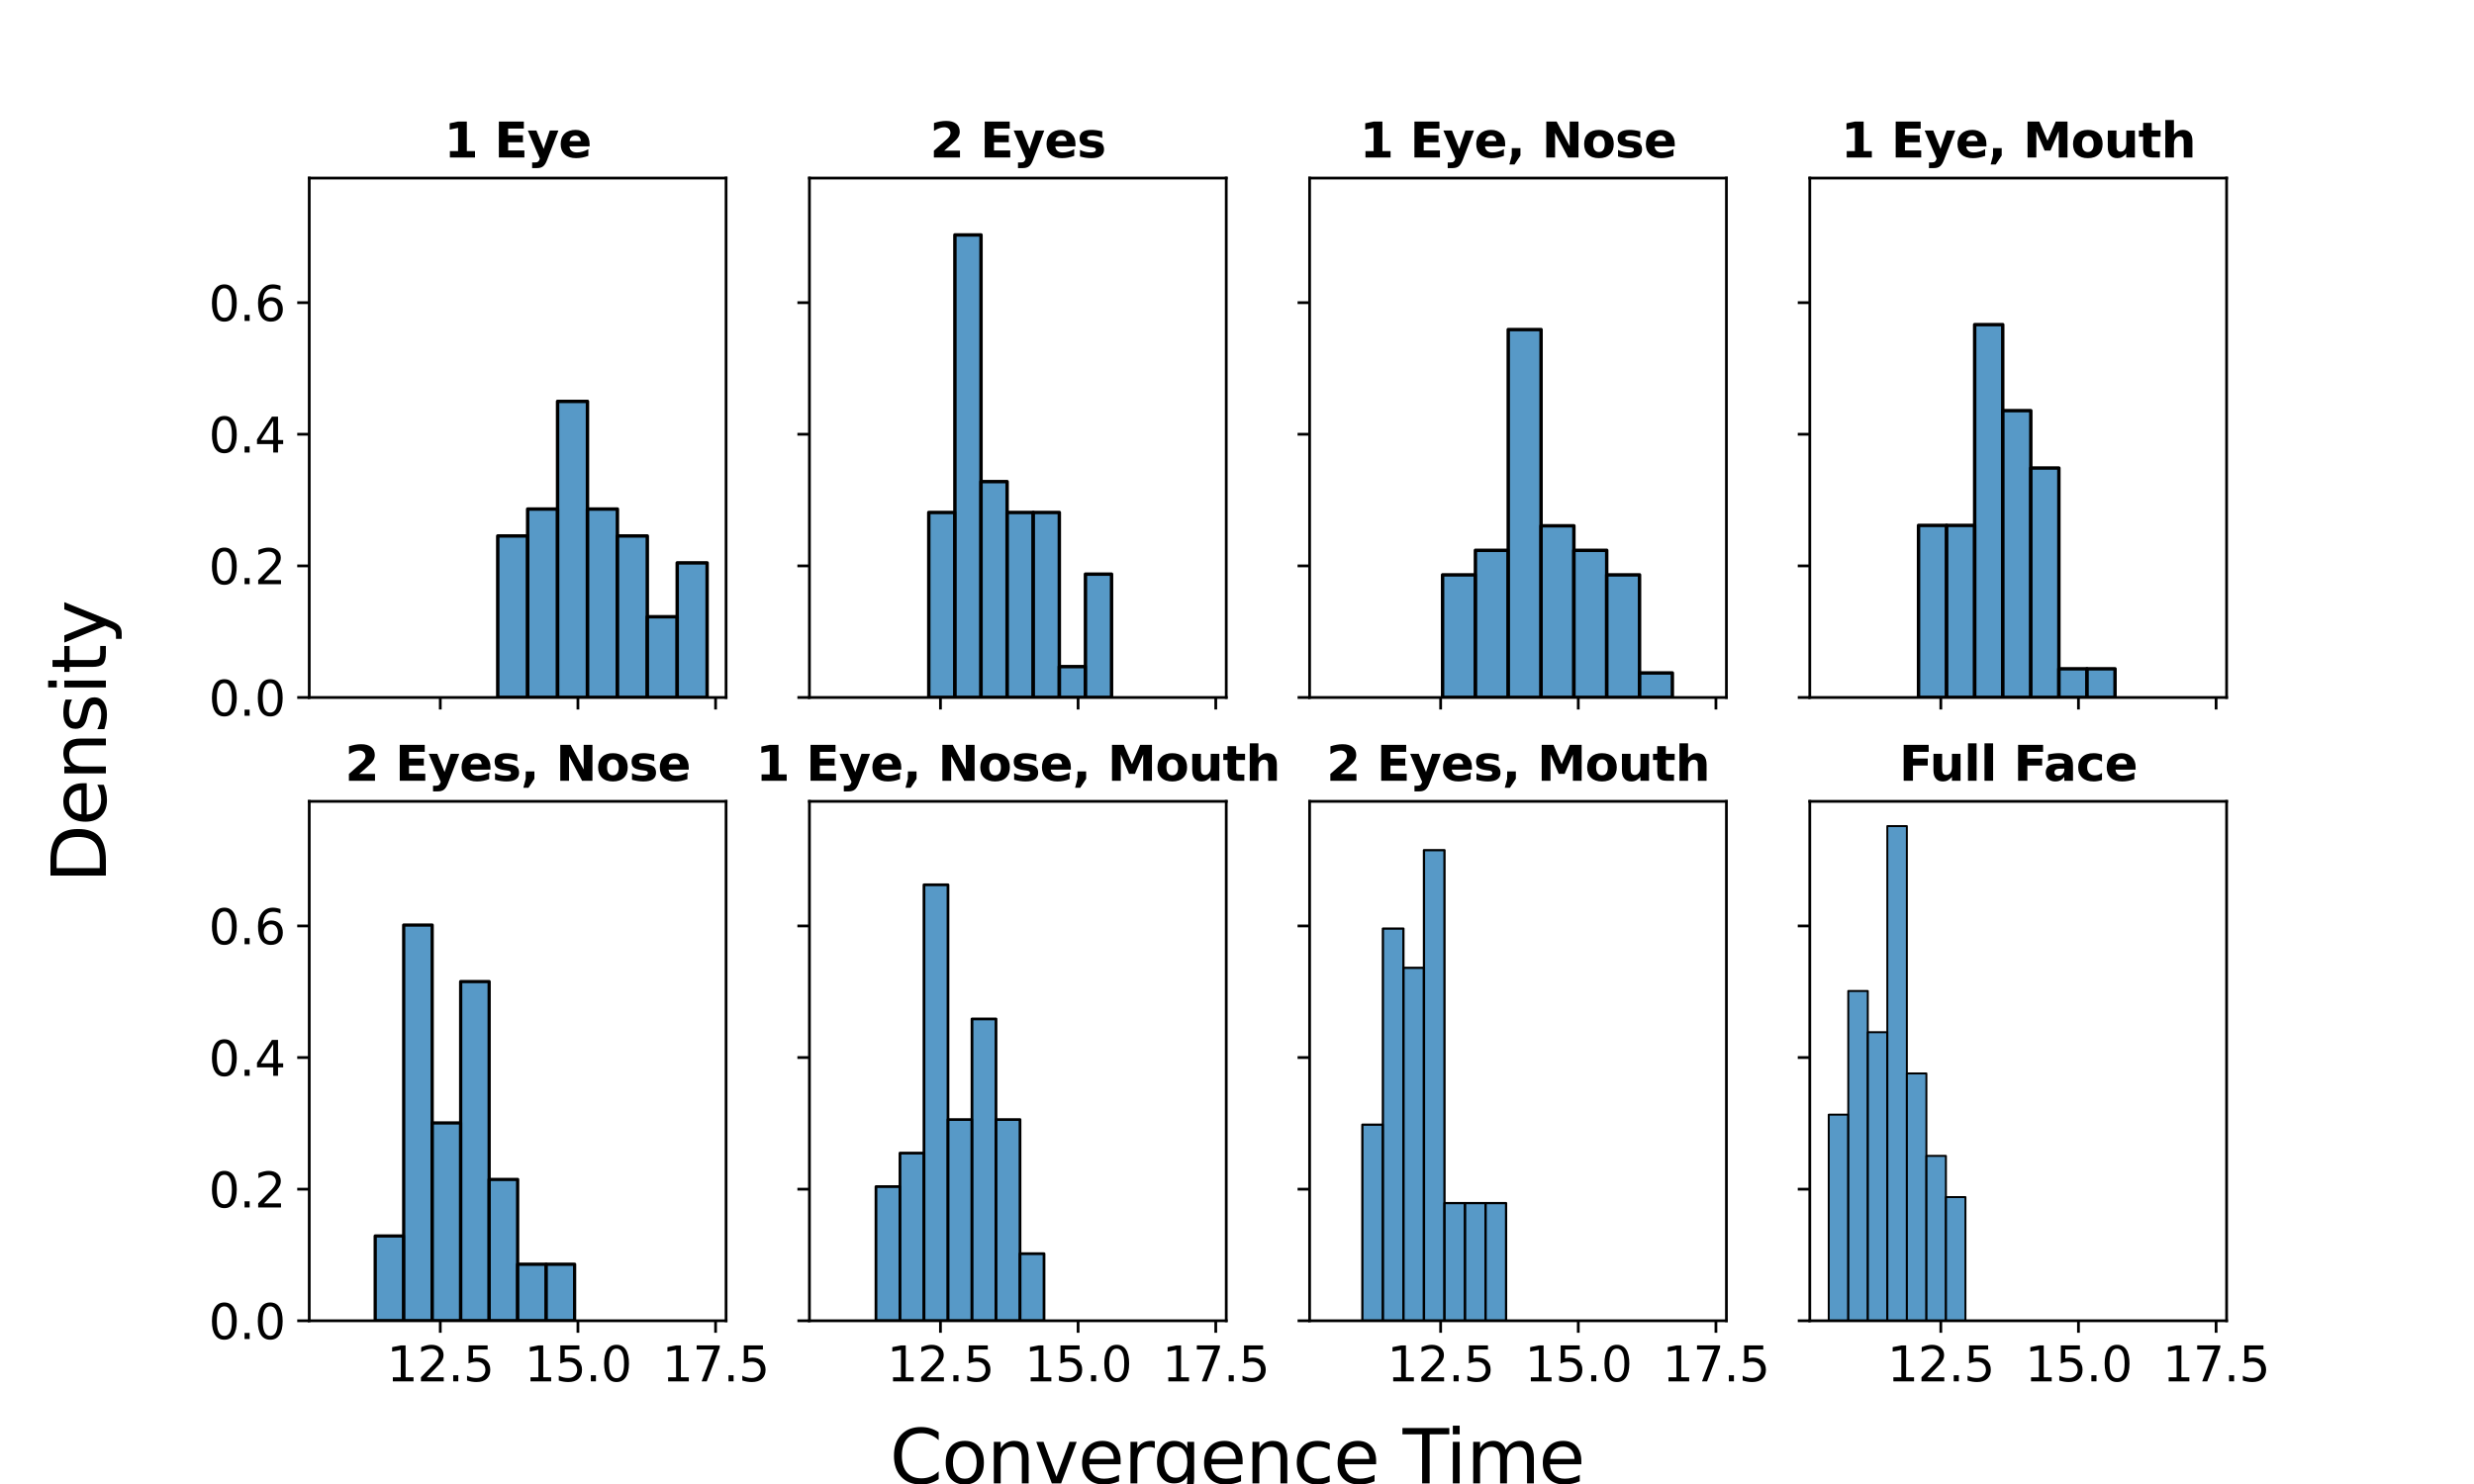 <?xml version="1.0" encoding="utf-8" standalone="no"?>
<!DOCTYPE svg PUBLIC "-//W3C//DTD SVG 1.1//EN"
  "http://www.w3.org/Graphics/SVG/1.1/DTD/svg11.dtd">
<svg xmlns:xlink="http://www.w3.org/1999/xlink" width="720pt" height="432pt" viewBox="0 0 720 432" xmlns="http://www.w3.org/2000/svg" version="1.1">
 <defs>
  <style type="text/css">*{stroke-linejoin: round; stroke-linecap: butt}</style>
 </defs>
 <g id="figure_1">
  <g id="patch_1">
   <path d="M 0 432 
L 720 432 
L 720 0 
L 0 0 
z
" style="fill: #ffffff"/>
  </g>
  <g id="axes_1">
   <g id="patch_2">
    <path d="M 90 203.04 
L 211.304 203.04 
L 211.304 51.84 
L 90 51.84 
z
" style="fill: #ffffff"/>
   </g>
   <g id="patch_3">
    <path d="M 144.859 203.04 
L 153.563 203.04 
L 153.563 156.024 
L 144.859 156.024 
z
" clip-path="url(#p74a8f40945)" style="fill: #1f77b4; fill-opacity: 0.75; stroke: #000000; stroke-linejoin: miter"/>
   </g>
   <g id="patch_4">
    <path d="M 153.563 203.04 
L 162.268 203.04 
L 162.268 148.188 
L 153.563 148.188 
z
" clip-path="url(#p74a8f40945)" style="fill: #1f77b4; fill-opacity: 0.75; stroke: #000000; stroke-linejoin: miter"/>
   </g>
   <g id="patch_5">
    <path d="M 162.268 203.04 
L 170.972 203.04 
L 170.972 116.844 
L 162.268 116.844 
z
" clip-path="url(#p74a8f40945)" style="fill: #1f77b4; fill-opacity: 0.75; stroke: #000000; stroke-linejoin: miter"/>
   </g>
   <g id="patch_6">
    <path d="M 170.972 203.04 
L 179.677 203.04 
L 179.677 148.188 
L 170.972 148.188 
z
" clip-path="url(#p74a8f40945)" style="fill: #1f77b4; fill-opacity: 0.75; stroke: #000000; stroke-linejoin: miter"/>
   </g>
   <g id="patch_7">
    <path d="M 179.677 203.04 
L 188.381 203.04 
L 188.381 156.024 
L 179.677 156.024 
z
" clip-path="url(#p74a8f40945)" style="fill: #1f77b4; fill-opacity: 0.75; stroke: #000000; stroke-linejoin: miter"/>
   </g>
   <g id="patch_8">
    <path d="M 188.381 203.04 
L 197.086 203.04 
L 197.086 179.532 
L 188.381 179.532 
z
" clip-path="url(#p74a8f40945)" style="fill: #1f77b4; fill-opacity: 0.75; stroke: #000000; stroke-linejoin: miter"/>
   </g>
   <g id="patch_9">
    <path d="M 197.086 203.04 
L 205.791 203.04 
L 205.791 163.86 
L 197.086 163.86 
z
" clip-path="url(#p74a8f40945)" style="fill: #1f77b4; fill-opacity: 0.75; stroke: #000000; stroke-linejoin: miter"/>
   </g>
   <g id="matplotlib.axis_1">
    <g id="xtick_1">
     <g id="line2d_1">
      <defs>
       <path id="m75beb29e7a" d="M 0 0 
L 0 3.5 
" style="stroke: #000000; stroke-width: 0.8"/>
      </defs>
      <g>
       <use xlink:href="#m75beb29e7a" x="128.134" y="203.04" style="stroke: #000000; stroke-width: 0.8"/>
      </g>
     </g>
    </g>
    <g id="xtick_2">
     <g id="line2d_2">
      <g>
       <use xlink:href="#m75beb29e7a" x="168.193" y="203.04" style="stroke: #000000; stroke-width: 0.8"/>
      </g>
     </g>
    </g>
    <g id="xtick_3">
     <g id="line2d_3">
      <g>
       <use xlink:href="#m75beb29e7a" x="208.252" y="203.04" style="stroke: #000000; stroke-width: 0.8"/>
      </g>
     </g>
    </g>
   </g>
   <g id="matplotlib.axis_2">
    <g id="ytick_1">
     <g id="line2d_4">
      <defs>
       <path id="md152e1fefe" d="M 0 0 
L -3.5 0 
" style="stroke: #000000; stroke-width: 0.8"/>
      </defs>
      <g>
       <use xlink:href="#md152e1fefe" x="90" y="203.04" style="stroke: #000000; stroke-width: 0.8"/>
      </g>
     </g>
     <g id="text_1">
      <!-- 0.0 -->
      <g transform="translate(60.736 208.359) scale(0.14 -0.14)">
       <defs>
        <path id="DejaVuSans-30" d="M 2034 4250 
Q 1547 4250 1301 3770 
Q 1056 3291 1056 2328 
Q 1056 1369 1301 889 
Q 1547 409 2034 409 
Q 2525 409 2770 889 
Q 3016 1369 3016 2328 
Q 3016 3291 2770 3770 
Q 2525 4250 2034 4250 
z
M 2034 4750 
Q 2819 4750 3233 4129 
Q 3647 3509 3647 2328 
Q 3647 1150 3233 529 
Q 2819 -91 2034 -91 
Q 1250 -91 836 529 
Q 422 1150 422 2328 
Q 422 3509 836 4129 
Q 1250 4750 2034 4750 
z
" transform="scale(0.016)"/>
        <path id="DejaVuSans-2e" d="M 684 794 
L 1344 794 
L 1344 0 
L 684 0 
L 684 794 
z
" transform="scale(0.016)"/>
       </defs>
       <use xlink:href="#DejaVuSans-30"/>
       <use xlink:href="#DejaVuSans-2e" x="63.623"/>
       <use xlink:href="#DejaVuSans-30" x="95.41"/>
      </g>
     </g>
    </g>
    <g id="ytick_2">
     <g id="line2d_5">
      <g>
       <use xlink:href="#md152e1fefe" x="90" y="164.729" style="stroke: #000000; stroke-width: 0.8"/>
      </g>
     </g>
     <g id="text_2">
      <!-- 0.2 -->
      <g transform="translate(60.736 170.048) scale(0.14 -0.14)">
       <defs>
        <path id="DejaVuSans-32" d="M 1228 531 
L 3431 531 
L 3431 0 
L 469 0 
L 469 531 
Q 828 903 1448 1529 
Q 2069 2156 2228 2338 
Q 2531 2678 2651 2914 
Q 2772 3150 2772 3378 
Q 2772 3750 2511 3984 
Q 2250 4219 1831 4219 
Q 1534 4219 1204 4116 
Q 875 4013 500 3803 
L 500 4441 
Q 881 4594 1212 4672 
Q 1544 4750 1819 4750 
Q 2544 4750 2975 4387 
Q 3406 4025 3406 3419 
Q 3406 3131 3298 2873 
Q 3191 2616 2906 2266 
Q 2828 2175 2409 1742 
Q 1991 1309 1228 531 
z
" transform="scale(0.016)"/>
       </defs>
       <use xlink:href="#DejaVuSans-30"/>
       <use xlink:href="#DejaVuSans-2e" x="63.623"/>
       <use xlink:href="#DejaVuSans-32" x="95.41"/>
      </g>
     </g>
    </g>
    <g id="ytick_3">
     <g id="line2d_6">
      <g>
       <use xlink:href="#md152e1fefe" x="90" y="126.418" style="stroke: #000000; stroke-width: 0.8"/>
      </g>
     </g>
     <g id="text_3">
      <!-- 0.4 -->
      <g transform="translate(60.736 131.737) scale(0.14 -0.14)">
       <defs>
        <path id="DejaVuSans-34" d="M 2419 4116 
L 825 1625 
L 2419 1625 
L 2419 4116 
z
M 2253 4666 
L 3047 4666 
L 3047 1625 
L 3713 1625 
L 3713 1100 
L 3047 1100 
L 3047 0 
L 2419 0 
L 2419 1100 
L 313 1100 
L 313 1709 
L 2253 4666 
z
" transform="scale(0.016)"/>
       </defs>
       <use xlink:href="#DejaVuSans-30"/>
       <use xlink:href="#DejaVuSans-2e" x="63.623"/>
       <use xlink:href="#DejaVuSans-34" x="95.41"/>
      </g>
     </g>
    </g>
    <g id="ytick_4">
     <g id="line2d_7">
      <g>
       <use xlink:href="#md152e1fefe" x="90" y="88.107" style="stroke: #000000; stroke-width: 0.8"/>
      </g>
     </g>
     <g id="text_4">
      <!-- 0.6 -->
      <g transform="translate(60.736 93.426) scale(0.14 -0.14)">
       <defs>
        <path id="DejaVuSans-36" d="M 2113 2584 
Q 1688 2584 1439 2293 
Q 1191 2003 1191 1497 
Q 1191 994 1439 701 
Q 1688 409 2113 409 
Q 2538 409 2786 701 
Q 3034 994 3034 1497 
Q 3034 2003 2786 2293 
Q 2538 2584 2113 2584 
z
M 3366 4563 
L 3366 3988 
Q 3128 4100 2886 4159 
Q 2644 4219 2406 4219 
Q 1781 4219 1451 3797 
Q 1122 3375 1075 2522 
Q 1259 2794 1537 2939 
Q 1816 3084 2150 3084 
Q 2853 3084 3261 2657 
Q 3669 2231 3669 1497 
Q 3669 778 3244 343 
Q 2819 -91 2113 -91 
Q 1303 -91 875 529 
Q 447 1150 447 2328 
Q 447 3434 972 4092 
Q 1497 4750 2381 4750 
Q 2619 4750 2861 4703 
Q 3103 4656 3366 4563 
z
" transform="scale(0.016)"/>
       </defs>
       <use xlink:href="#DejaVuSans-30"/>
       <use xlink:href="#DejaVuSans-2e" x="63.623"/>
       <use xlink:href="#DejaVuSans-36" x="95.41"/>
      </g>
     </g>
    </g>
   </g>
   <g id="patch_10">
    <path d="M 90 203.04 
L 90 51.84 
" style="fill: none; stroke: #000000; stroke-width: 0.8; stroke-linejoin: miter; stroke-linecap: square"/>
   </g>
   <g id="patch_11">
    <path d="M 211.304 203.04 
L 211.304 51.84 
" style="fill: none; stroke: #000000; stroke-width: 0.8; stroke-linejoin: miter; stroke-linecap: square"/>
   </g>
   <g id="patch_12">
    <path d="M 90 203.04 
L 211.304 203.04 
" style="fill: none; stroke: #000000; stroke-width: 0.8; stroke-linejoin: miter; stroke-linecap: square"/>
   </g>
   <g id="patch_13">
    <path d="M 90 51.84 
L 211.304 51.84 
" style="fill: none; stroke: #000000; stroke-width: 0.8; stroke-linejoin: miter; stroke-linecap: square"/>
   </g>
   <g id="text_5">
    <!-- 1 Eye -->
    <g transform="translate(129.252 45.84) scale(0.14 -0.14)">
     <defs>
      <path id="DejaVuSans-Bold-31" d="M 750 831 
L 1813 831 
L 1813 3847 
L 722 3622 
L 722 4441 
L 1806 4666 
L 2950 4666 
L 2950 831 
L 4013 831 
L 4013 0 
L 750 0 
L 750 831 
z
" transform="scale(0.016)"/>
      <path id="DejaVuSans-Bold-20" transform="scale(0.016)"/>
      <path id="DejaVuSans-Bold-45" d="M 588 4666 
L 3834 4666 
L 3834 3756 
L 1791 3756 
L 1791 2888 
L 3713 2888 
L 3713 1978 
L 1791 1978 
L 1791 909 
L 3903 909 
L 3903 0 
L 588 0 
L 588 4666 
z
" transform="scale(0.016)"/>
      <path id="DejaVuSans-Bold-79" d="M 78 3500 
L 1197 3500 
L 2138 1125 
L 2938 3500 
L 4056 3500 
L 2584 -331 
Q 2363 -916 2067 -1148 
Q 1772 -1381 1288 -1381 
L 641 -1381 
L 641 -647 
L 991 -647 
Q 1275 -647 1404 -556 
Q 1534 -466 1606 -231 
L 1638 -134 
L 78 3500 
z
" transform="scale(0.016)"/>
      <path id="DejaVuSans-Bold-65" d="M 4031 1759 
L 4031 1441 
L 1416 1441 
Q 1456 1047 1700 850 
Q 1944 653 2381 653 
Q 2734 653 3104 758 
Q 3475 863 3866 1075 
L 3866 213 
Q 3469 63 3072 -14 
Q 2675 -91 2278 -91 
Q 1328 -91 801 392 
Q 275 875 275 1747 
Q 275 2603 792 3093 
Q 1309 3584 2216 3584 
Q 3041 3584 3536 3087 
Q 4031 2591 4031 1759 
z
M 2881 2131 
Q 2881 2450 2695 2645 
Q 2509 2841 2209 2841 
Q 1884 2841 1681 2658 
Q 1478 2475 1428 2131 
L 2881 2131 
z
" transform="scale(0.016)"/>
     </defs>
     <use xlink:href="#DejaVuSans-Bold-31"/>
     <use xlink:href="#DejaVuSans-Bold-20" x="69.58"/>
     <use xlink:href="#DejaVuSans-Bold-45" x="104.395"/>
     <use xlink:href="#DejaVuSans-Bold-79" x="172.705"/>
     <use xlink:href="#DejaVuSans-Bold-65" x="237.891"/>
    </g>
   </g>
  </g>
  <g id="axes_2">
   <g id="patch_14">
    <path d="M 235.565 203.04 
L 356.87 203.04 
L 356.87 51.84 
L 235.565 51.84 
z
" style="fill: #ffffff"/>
   </g>
   <g id="patch_15">
    <path d="M 270.302 203.04 
L 277.9 203.04 
L 277.9 149.179 
L 270.302 149.179 
z
" clip-path="url(#p307cf5fbdd)" style="fill: #1f77b4; fill-opacity: 0.75; stroke: #000000; stroke-linejoin: miter"/>
   </g>
   <g id="patch_16">
    <path d="M 277.9 203.04 
L 285.498 203.04 
L 285.498 68.387 
L 277.9 68.387 
z
" clip-path="url(#p307cf5fbdd)" style="fill: #1f77b4; fill-opacity: 0.75; stroke: #000000; stroke-linejoin: miter"/>
   </g>
   <g id="patch_17">
    <path d="M 285.498 203.04 
L 293.097 203.04 
L 293.097 140.202 
L 285.498 140.202 
z
" clip-path="url(#p307cf5fbdd)" style="fill: #1f77b4; fill-opacity: 0.75; stroke: #000000; stroke-linejoin: miter"/>
   </g>
   <g id="patch_18">
    <path d="M 293.097 203.04 
L 300.695 203.04 
L 300.695 149.179 
L 293.097 149.179 
z
" clip-path="url(#p307cf5fbdd)" style="fill: #1f77b4; fill-opacity: 0.75; stroke: #000000; stroke-linejoin: miter"/>
   </g>
   <g id="patch_19">
    <path d="M 300.695 203.04 
L 308.293 203.04 
L 308.293 149.179 
L 300.695 149.179 
z
" clip-path="url(#p307cf5fbdd)" style="fill: #1f77b4; fill-opacity: 0.75; stroke: #000000; stroke-linejoin: miter"/>
   </g>
   <g id="patch_20">
    <path d="M 308.293 203.04 
L 315.892 203.04 
L 315.892 194.063 
L 308.293 194.063 
z
" clip-path="url(#p307cf5fbdd)" style="fill: #1f77b4; fill-opacity: 0.75; stroke: #000000; stroke-linejoin: miter"/>
   </g>
   <g id="patch_21">
    <path d="M 315.892 203.04 
L 323.49 203.04 
L 323.49 167.133 
L 315.892 167.133 
z
" clip-path="url(#p307cf5fbdd)" style="fill: #1f77b4; fill-opacity: 0.75; stroke: #000000; stroke-linejoin: miter"/>
   </g>
   <g id="matplotlib.axis_3">
    <g id="xtick_4">
     <g id="line2d_8">
      <g>
       <use xlink:href="#m75beb29e7a" x="273.699" y="203.04" style="stroke: #000000; stroke-width: 0.8"/>
      </g>
     </g>
    </g>
    <g id="xtick_5">
     <g id="line2d_9">
      <g>
       <use xlink:href="#m75beb29e7a" x="313.758" y="203.04" style="stroke: #000000; stroke-width: 0.8"/>
      </g>
     </g>
    </g>
    <g id="xtick_6">
     <g id="line2d_10">
      <g>
       <use xlink:href="#m75beb29e7a" x="353.817" y="203.04" style="stroke: #000000; stroke-width: 0.8"/>
      </g>
     </g>
    </g>
   </g>
   <g id="matplotlib.axis_4">
    <g id="ytick_5">
     <g id="line2d_11">
      <g>
       <use xlink:href="#md152e1fefe" x="235.565" y="203.04" style="stroke: #000000; stroke-width: 0.8"/>
      </g>
     </g>
    </g>
    <g id="ytick_6">
     <g id="line2d_12">
      <g>
       <use xlink:href="#md152e1fefe" x="235.565" y="164.729" style="stroke: #000000; stroke-width: 0.8"/>
      </g>
     </g>
    </g>
    <g id="ytick_7">
     <g id="line2d_13">
      <g>
       <use xlink:href="#md152e1fefe" x="235.565" y="126.418" style="stroke: #000000; stroke-width: 0.8"/>
      </g>
     </g>
    </g>
    <g id="ytick_8">
     <g id="line2d_14">
      <g>
       <use xlink:href="#md152e1fefe" x="235.565" y="88.107" style="stroke: #000000; stroke-width: 0.8"/>
      </g>
     </g>
    </g>
   </g>
   <g id="patch_22">
    <path d="M 235.565 203.04 
L 235.565 51.84 
" style="fill: none; stroke: #000000; stroke-width: 0.8; stroke-linejoin: miter; stroke-linecap: square"/>
   </g>
   <g id="patch_23">
    <path d="M 356.87 203.04 
L 356.87 51.84 
" style="fill: none; stroke: #000000; stroke-width: 0.8; stroke-linejoin: miter; stroke-linecap: square"/>
   </g>
   <g id="patch_24">
    <path d="M 235.565 203.04 
L 356.87 203.04 
" style="fill: none; stroke: #000000; stroke-width: 0.8; stroke-linejoin: miter; stroke-linecap: square"/>
   </g>
   <g id="patch_25">
    <path d="M 235.565 51.84 
L 356.87 51.84 
" style="fill: none; stroke: #000000; stroke-width: 0.8; stroke-linejoin: miter; stroke-linecap: square"/>
   </g>
   <g id="text_6">
    <!-- 2 Eyes -->
    <g transform="translate(270.651 45.84) scale(0.14 -0.14)">
     <defs>
      <path id="DejaVuSans-Bold-32" d="M 1844 884 
L 3897 884 
L 3897 0 
L 506 0 
L 506 884 
L 2209 2388 
Q 2438 2594 2547 2791 
Q 2656 2988 2656 3200 
Q 2656 3528 2436 3728 
Q 2216 3928 1850 3928 
Q 1569 3928 1234 3808 
Q 900 3688 519 3450 
L 519 4475 
Q 925 4609 1322 4679 
Q 1719 4750 2100 4750 
Q 2938 4750 3402 4381 
Q 3866 4013 3866 3353 
Q 3866 2972 3669 2642 
Q 3472 2313 2841 1759 
L 1844 884 
z
" transform="scale(0.016)"/>
      <path id="DejaVuSans-Bold-73" d="M 3272 3391 
L 3272 2541 
Q 2913 2691 2578 2766 
Q 2244 2841 1947 2841 
Q 1628 2841 1473 2761 
Q 1319 2681 1319 2516 
Q 1319 2381 1436 2309 
Q 1553 2238 1856 2203 
L 2053 2175 
Q 2913 2066 3209 1816 
Q 3506 1566 3506 1031 
Q 3506 472 3093 190 
Q 2681 -91 1863 -91 
Q 1516 -91 1145 -36 
Q 775 19 384 128 
L 384 978 
Q 719 816 1070 734 
Q 1422 653 1784 653 
Q 2113 653 2278 743 
Q 2444 834 2444 1013 
Q 2444 1163 2330 1236 
Q 2216 1309 1875 1350 
L 1678 1375 
Q 931 1469 631 1722 
Q 331 1975 331 2491 
Q 331 3047 712 3315 
Q 1094 3584 1881 3584 
Q 2191 3584 2531 3537 
Q 2872 3491 3272 3391 
z
" transform="scale(0.016)"/>
     </defs>
     <use xlink:href="#DejaVuSans-Bold-32"/>
     <use xlink:href="#DejaVuSans-Bold-20" x="69.58"/>
     <use xlink:href="#DejaVuSans-Bold-45" x="104.395"/>
     <use xlink:href="#DejaVuSans-Bold-79" x="172.705"/>
     <use xlink:href="#DejaVuSans-Bold-65" x="237.891"/>
     <use xlink:href="#DejaVuSans-Bold-73" x="305.713"/>
    </g>
   </g>
  </g>
  <g id="axes_3">
   <g id="patch_26">
    <path d="M 381.13 203.04 
L 502.435 203.04 
L 502.435 51.84 
L 381.13 51.84 
z
" style="fill: #ffffff"/>
   </g>
   <g id="patch_27">
    <path d="M 419.833 203.04 
L 429.386 203.04 
L 429.386 167.338 
L 419.833 167.338 
z
" clip-path="url(#p681084a132)" style="fill: #1f77b4; fill-opacity: 0.75; stroke: #000000; stroke-linejoin: miter"/>
   </g>
   <g id="patch_28">
    <path d="M 429.386 203.04 
L 438.938 203.04 
L 438.938 160.198 
L 429.386 160.198 
z
" clip-path="url(#p681084a132)" style="fill: #1f77b4; fill-opacity: 0.75; stroke: #000000; stroke-linejoin: miter"/>
   </g>
   <g id="patch_29">
    <path d="M 438.938 203.04 
L 448.491 203.04 
L 448.491 95.935 
L 438.938 95.935 
z
" clip-path="url(#p681084a132)" style="fill: #1f77b4; fill-opacity: 0.75; stroke: #000000; stroke-linejoin: miter"/>
   </g>
   <g id="patch_30">
    <path d="M 448.491 203.04 
L 458.043 203.04 
L 458.043 153.058 
L 448.491 153.058 
z
" clip-path="url(#p681084a132)" style="fill: #1f77b4; fill-opacity: 0.75; stroke: #000000; stroke-linejoin: miter"/>
   </g>
   <g id="patch_31">
    <path d="M 458.043 203.04 
L 467.596 203.04 
L 467.596 160.198 
L 458.043 160.198 
z
" clip-path="url(#p681084a132)" style="fill: #1f77b4; fill-opacity: 0.75; stroke: #000000; stroke-linejoin: miter"/>
   </g>
   <g id="patch_32">
    <path d="M 467.596 203.04 
L 477.148 203.04 
L 477.148 167.338 
L 467.596 167.338 
z
" clip-path="url(#p681084a132)" style="fill: #1f77b4; fill-opacity: 0.75; stroke: #000000; stroke-linejoin: miter"/>
   </g>
   <g id="patch_33">
    <path d="M 477.148 203.04 
L 486.701 203.04 
L 486.701 195.9 
L 477.148 195.9 
z
" clip-path="url(#p681084a132)" style="fill: #1f77b4; fill-opacity: 0.75; stroke: #000000; stroke-linejoin: miter"/>
   </g>
   <g id="matplotlib.axis_5">
    <g id="xtick_7">
     <g id="line2d_15">
      <g>
       <use xlink:href="#m75beb29e7a" x="419.265" y="203.04" style="stroke: #000000; stroke-width: 0.8"/>
      </g>
     </g>
    </g>
    <g id="xtick_8">
     <g id="line2d_16">
      <g>
       <use xlink:href="#m75beb29e7a" x="459.323" y="203.04" style="stroke: #000000; stroke-width: 0.8"/>
      </g>
     </g>
    </g>
    <g id="xtick_9">
     <g id="line2d_17">
      <g>
       <use xlink:href="#m75beb29e7a" x="499.382" y="203.04" style="stroke: #000000; stroke-width: 0.8"/>
      </g>
     </g>
    </g>
   </g>
   <g id="matplotlib.axis_6">
    <g id="ytick_9">
     <g id="line2d_18">
      <g>
       <use xlink:href="#md152e1fefe" x="381.13" y="203.04" style="stroke: #000000; stroke-width: 0.8"/>
      </g>
     </g>
    </g>
    <g id="ytick_10">
     <g id="line2d_19">
      <g>
       <use xlink:href="#md152e1fefe" x="381.13" y="164.729" style="stroke: #000000; stroke-width: 0.8"/>
      </g>
     </g>
    </g>
    <g id="ytick_11">
     <g id="line2d_20">
      <g>
       <use xlink:href="#md152e1fefe" x="381.13" y="126.418" style="stroke: #000000; stroke-width: 0.8"/>
      </g>
     </g>
    </g>
    <g id="ytick_12">
     <g id="line2d_21">
      <g>
       <use xlink:href="#md152e1fefe" x="381.13" y="88.107" style="stroke: #000000; stroke-width: 0.8"/>
      </g>
     </g>
    </g>
   </g>
   <g id="patch_34">
    <path d="M 381.13 203.04 
L 381.13 51.84 
" style="fill: none; stroke: #000000; stroke-width: 0.8; stroke-linejoin: miter; stroke-linecap: square"/>
   </g>
   <g id="patch_35">
    <path d="M 502.435 203.04 
L 502.435 51.84 
" style="fill: none; stroke: #000000; stroke-width: 0.8; stroke-linejoin: miter; stroke-linecap: square"/>
   </g>
   <g id="patch_36">
    <path d="M 381.13 203.04 
L 502.435 203.04 
" style="fill: none; stroke: #000000; stroke-width: 0.8; stroke-linejoin: miter; stroke-linecap: square"/>
   </g>
   <g id="patch_37">
    <path d="M 381.13 51.84 
L 502.435 51.84 
" style="fill: none; stroke: #000000; stroke-width: 0.8; stroke-linejoin: miter; stroke-linecap: square"/>
   </g>
   <g id="text_7">
    <!-- 1 Eye, Nose -->
    <g transform="translate(395.705 45.84) scale(0.14 -0.14)">
     <defs>
      <path id="DejaVuSans-Bold-2c" d="M 653 1209 
L 1778 1209 
L 1778 256 
L 1006 -909 
L 341 -909 
L 653 256 
L 653 1209 
z
" transform="scale(0.016)"/>
      <path id="DejaVuSans-Bold-4e" d="M 588 4666 
L 1931 4666 
L 3628 1466 
L 3628 4666 
L 4769 4666 
L 4769 0 
L 3425 0 
L 1728 3200 
L 1728 0 
L 588 0 
L 588 4666 
z
" transform="scale(0.016)"/>
      <path id="DejaVuSans-Bold-6f" d="M 2203 2784 
Q 1831 2784 1636 2517 
Q 1441 2250 1441 1747 
Q 1441 1244 1636 976 
Q 1831 709 2203 709 
Q 2569 709 2762 976 
Q 2956 1244 2956 1747 
Q 2956 2250 2762 2517 
Q 2569 2784 2203 2784 
z
M 2203 3584 
Q 3106 3584 3614 3096 
Q 4122 2609 4122 1747 
Q 4122 884 3614 396 
Q 3106 -91 2203 -91 
Q 1297 -91 786 396 
Q 275 884 275 1747 
Q 275 2609 786 3096 
Q 1297 3584 2203 3584 
z
" transform="scale(0.016)"/>
     </defs>
     <use xlink:href="#DejaVuSans-Bold-31"/>
     <use xlink:href="#DejaVuSans-Bold-20" x="69.58"/>
     <use xlink:href="#DejaVuSans-Bold-45" x="104.395"/>
     <use xlink:href="#DejaVuSans-Bold-79" x="172.705"/>
     <use xlink:href="#DejaVuSans-Bold-65" x="237.891"/>
     <use xlink:href="#DejaVuSans-Bold-2c" x="305.713"/>
     <use xlink:href="#DejaVuSans-Bold-20" x="343.701"/>
     <use xlink:href="#DejaVuSans-Bold-4e" x="378.516"/>
     <use xlink:href="#DejaVuSans-Bold-6f" x="462.207"/>
     <use xlink:href="#DejaVuSans-Bold-73" x="530.908"/>
     <use xlink:href="#DejaVuSans-Bold-65" x="590.43"/>
    </g>
   </g>
  </g>
  <g id="axes_4">
   <g id="patch_38">
    <path d="M 526.696 203.04 
L 648 203.04 
L 648 51.84 
L 526.696 51.84 
z
" style="fill: #ffffff"/>
   </g>
   <g id="patch_39">
    <path d="M 558.343 203.04 
L 566.512 203.04 
L 566.512 152.945 
L 558.343 152.945 
z
" clip-path="url(#p9a32b1b164)" style="fill: #1f77b4; fill-opacity: 0.75; stroke: #000000; stroke-linejoin: miter"/>
   </g>
   <g id="patch_40">
    <path d="M 566.512 203.04 
L 574.682 203.04 
L 574.682 152.945 
L 566.512 152.945 
z
" clip-path="url(#p9a32b1b164)" style="fill: #1f77b4; fill-opacity: 0.75; stroke: #000000; stroke-linejoin: miter"/>
   </g>
   <g id="patch_41">
    <path d="M 574.682 203.04 
L 582.851 203.04 
L 582.851 94.5 
L 574.682 94.5 
z
" clip-path="url(#p9a32b1b164)" style="fill: #1f77b4; fill-opacity: 0.75; stroke: #000000; stroke-linejoin: miter"/>
   </g>
   <g id="patch_42">
    <path d="M 582.851 203.04 
L 591.021 203.04 
L 591.021 119.548 
L 582.851 119.548 
z
" clip-path="url(#p9a32b1b164)" style="fill: #1f77b4; fill-opacity: 0.75; stroke: #000000; stroke-linejoin: miter"/>
   </g>
   <g id="patch_43">
    <path d="M 591.021 203.04 
L 599.19 203.04 
L 599.19 136.246 
L 591.021 136.246 
z
" clip-path="url(#p9a32b1b164)" style="fill: #1f77b4; fill-opacity: 0.75; stroke: #000000; stroke-linejoin: miter"/>
   </g>
   <g id="patch_44">
    <path d="M 599.19 203.04 
L 607.36 203.04 
L 607.36 194.691 
L 599.19 194.691 
z
" clip-path="url(#p9a32b1b164)" style="fill: #1f77b4; fill-opacity: 0.75; stroke: #000000; stroke-linejoin: miter"/>
   </g>
   <g id="patch_45">
    <path d="M 607.36 203.04 
L 615.529 203.04 
L 615.529 194.691 
L 607.36 194.691 
z
" clip-path="url(#p9a32b1b164)" style="fill: #1f77b4; fill-opacity: 0.75; stroke: #000000; stroke-linejoin: miter"/>
   </g>
   <g id="matplotlib.axis_7">
    <g id="xtick_10">
     <g id="line2d_22">
      <g>
       <use xlink:href="#m75beb29e7a" x="564.83" y="203.04" style="stroke: #000000; stroke-width: 0.8"/>
      </g>
     </g>
    </g>
    <g id="xtick_11">
     <g id="line2d_23">
      <g>
       <use xlink:href="#m75beb29e7a" x="604.889" y="203.04" style="stroke: #000000; stroke-width: 0.8"/>
      </g>
     </g>
    </g>
    <g id="xtick_12">
     <g id="line2d_24">
      <g>
       <use xlink:href="#m75beb29e7a" x="644.947" y="203.04" style="stroke: #000000; stroke-width: 0.8"/>
      </g>
     </g>
    </g>
   </g>
   <g id="matplotlib.axis_8">
    <g id="ytick_13">
     <g id="line2d_25">
      <g>
       <use xlink:href="#md152e1fefe" x="526.696" y="203.04" style="stroke: #000000; stroke-width: 0.8"/>
      </g>
     </g>
    </g>
    <g id="ytick_14">
     <g id="line2d_26">
      <g>
       <use xlink:href="#md152e1fefe" x="526.696" y="164.729" style="stroke: #000000; stroke-width: 0.8"/>
      </g>
     </g>
    </g>
    <g id="ytick_15">
     <g id="line2d_27">
      <g>
       <use xlink:href="#md152e1fefe" x="526.696" y="126.418" style="stroke: #000000; stroke-width: 0.8"/>
      </g>
     </g>
    </g>
    <g id="ytick_16">
     <g id="line2d_28">
      <g>
       <use xlink:href="#md152e1fefe" x="526.696" y="88.107" style="stroke: #000000; stroke-width: 0.8"/>
      </g>
     </g>
    </g>
   </g>
   <g id="patch_46">
    <path d="M 526.696 203.04 
L 526.696 51.84 
" style="fill: none; stroke: #000000; stroke-width: 0.8; stroke-linejoin: miter; stroke-linecap: square"/>
   </g>
   <g id="patch_47">
    <path d="M 648 203.04 
L 648 51.84 
" style="fill: none; stroke: #000000; stroke-width: 0.8; stroke-linejoin: miter; stroke-linecap: square"/>
   </g>
   <g id="patch_48">
    <path d="M 526.696 203.04 
L 648 203.04 
" style="fill: none; stroke: #000000; stroke-width: 0.8; stroke-linejoin: miter; stroke-linecap: square"/>
   </g>
   <g id="patch_49">
    <path d="M 526.696 51.84 
L 648 51.84 
" style="fill: none; stroke: #000000; stroke-width: 0.8; stroke-linejoin: miter; stroke-linecap: square"/>
   </g>
   <g id="text_8">
    <!-- 1 Eye, Mouth -->
    <g transform="translate(535.764 45.84) scale(0.14 -0.14)">
     <defs>
      <path id="DejaVuSans-Bold-4d" d="M 588 4666 
L 2119 4666 
L 3181 2169 
L 4250 4666 
L 5778 4666 
L 5778 0 
L 4641 0 
L 4641 3413 
L 3566 897 
L 2803 897 
L 1728 3413 
L 1728 0 
L 588 0 
L 588 4666 
z
" transform="scale(0.016)"/>
      <path id="DejaVuSans-Bold-75" d="M 500 1363 
L 500 3500 
L 1625 3500 
L 1625 3150 
Q 1625 2866 1622 2436 
Q 1619 2006 1619 1863 
Q 1619 1441 1641 1255 
Q 1663 1069 1716 984 
Q 1784 875 1895 815 
Q 2006 756 2150 756 
Q 2500 756 2700 1025 
Q 2900 1294 2900 1772 
L 2900 3500 
L 4019 3500 
L 4019 0 
L 2900 0 
L 2900 506 
Q 2647 200 2364 54 
Q 2081 -91 1741 -91 
Q 1134 -91 817 281 
Q 500 653 500 1363 
z
" transform="scale(0.016)"/>
      <path id="DejaVuSans-Bold-74" d="M 1759 4494 
L 1759 3500 
L 2913 3500 
L 2913 2700 
L 1759 2700 
L 1759 1216 
Q 1759 972 1856 886 
Q 1953 800 2241 800 
L 2816 800 
L 2816 0 
L 1856 0 
Q 1194 0 917 276 
Q 641 553 641 1216 
L 641 2700 
L 84 2700 
L 84 3500 
L 641 3500 
L 641 4494 
L 1759 4494 
z
" transform="scale(0.016)"/>
      <path id="DejaVuSans-Bold-68" d="M 4056 2131 
L 4056 0 
L 2931 0 
L 2931 347 
L 2931 1625 
Q 2931 2084 2911 2256 
Q 2891 2428 2841 2509 
Q 2775 2619 2662 2680 
Q 2550 2741 2406 2741 
Q 2056 2741 1856 2470 
Q 1656 2200 1656 1722 
L 1656 0 
L 538 0 
L 538 4863 
L 1656 4863 
L 1656 2988 
Q 1909 3294 2193 3439 
Q 2478 3584 2822 3584 
Q 3428 3584 3742 3212 
Q 4056 2841 4056 2131 
z
" transform="scale(0.016)"/>
     </defs>
     <use xlink:href="#DejaVuSans-Bold-31"/>
     <use xlink:href="#DejaVuSans-Bold-20" x="69.58"/>
     <use xlink:href="#DejaVuSans-Bold-45" x="104.395"/>
     <use xlink:href="#DejaVuSans-Bold-79" x="172.705"/>
     <use xlink:href="#DejaVuSans-Bold-65" x="237.891"/>
     <use xlink:href="#DejaVuSans-Bold-2c" x="305.713"/>
     <use xlink:href="#DejaVuSans-Bold-20" x="343.701"/>
     <use xlink:href="#DejaVuSans-Bold-4d" x="378.516"/>
     <use xlink:href="#DejaVuSans-Bold-6f" x="478.027"/>
     <use xlink:href="#DejaVuSans-Bold-75" x="546.729"/>
     <use xlink:href="#DejaVuSans-Bold-74" x="617.92"/>
     <use xlink:href="#DejaVuSans-Bold-68" x="665.723"/>
    </g>
   </g>
  </g>
  <g id="axes_5">
   <g id="patch_50">
    <path d="M 90 384.48 
L 211.304 384.48 
L 211.304 233.28 
L 90 233.28 
z
" style="fill: #ffffff"/>
   </g>
   <g id="patch_51">
    <path d="M 109.196 384.48 
L 117.486 384.48 
L 117.486 359.797 
L 109.196 359.797 
z
" clip-path="url(#pcb4b2e5371)" style="fill: #1f77b4; fill-opacity: 0.75; stroke: #000000; stroke-width: 0.946; stroke-linejoin: miter"/>
   </g>
   <g id="patch_52">
    <path d="M 117.486 384.48 
L 125.776 384.48 
L 125.776 269.291 
L 117.486 269.291 
z
" clip-path="url(#pcb4b2e5371)" style="fill: #1f77b4; fill-opacity: 0.75; stroke: #000000; stroke-width: 0.946; stroke-linejoin: miter"/>
   </g>
   <g id="patch_53">
    <path d="M 125.776 384.48 
L 134.066 384.48 
L 134.066 326.885 
L 125.776 326.885 
z
" clip-path="url(#pcb4b2e5371)" style="fill: #1f77b4; fill-opacity: 0.75; stroke: #000000; stroke-width: 0.946; stroke-linejoin: miter"/>
   </g>
   <g id="patch_54">
    <path d="M 134.066 384.48 
L 142.356 384.48 
L 142.356 285.746 
L 134.066 285.746 
z
" clip-path="url(#pcb4b2e5371)" style="fill: #1f77b4; fill-opacity: 0.75; stroke: #000000; stroke-width: 0.946; stroke-linejoin: miter"/>
   </g>
   <g id="patch_55">
    <path d="M 142.356 384.48 
L 150.646 384.48 
L 150.646 343.341 
L 142.356 343.341 
z
" clip-path="url(#pcb4b2e5371)" style="fill: #1f77b4; fill-opacity: 0.75; stroke: #000000; stroke-width: 0.946; stroke-linejoin: miter"/>
   </g>
   <g id="patch_56">
    <path d="M 150.646 384.48 
L 158.936 384.48 
L 158.936 368.024 
L 150.646 368.024 
z
" clip-path="url(#pcb4b2e5371)" style="fill: #1f77b4; fill-opacity: 0.75; stroke: #000000; stroke-width: 0.946; stroke-linejoin: miter"/>
   </g>
   <g id="patch_57">
    <path d="M 158.936 384.48 
L 167.226 384.48 
L 167.226 368.024 
L 158.936 368.024 
z
" clip-path="url(#pcb4b2e5371)" style="fill: #1f77b4; fill-opacity: 0.75; stroke: #000000; stroke-width: 0.946; stroke-linejoin: miter"/>
   </g>
   <g id="matplotlib.axis_9">
    <g id="xtick_13">
     <g id="line2d_29">
      <g>
       <use xlink:href="#m75beb29e7a" x="128.134" y="384.48" style="stroke: #000000; stroke-width: 0.8"/>
      </g>
     </g>
     <g id="text_9">
      <!-- 12.5 -->
      <g transform="translate(112.548 402.118) scale(0.14 -0.14)">
       <defs>
        <path id="DejaVuSans-31" d="M 794 531 
L 1825 531 
L 1825 4091 
L 703 3866 
L 703 4441 
L 1819 4666 
L 2450 4666 
L 2450 531 
L 3481 531 
L 3481 0 
L 794 0 
L 794 531 
z
" transform="scale(0.016)"/>
        <path id="DejaVuSans-35" d="M 691 4666 
L 3169 4666 
L 3169 4134 
L 1269 4134 
L 1269 2991 
Q 1406 3038 1543 3061 
Q 1681 3084 1819 3084 
Q 2600 3084 3056 2656 
Q 3513 2228 3513 1497 
Q 3513 744 3044 326 
Q 2575 -91 1722 -91 
Q 1428 -91 1123 -41 
Q 819 9 494 109 
L 494 744 
Q 775 591 1075 516 
Q 1375 441 1709 441 
Q 2250 441 2565 725 
Q 2881 1009 2881 1497 
Q 2881 1984 2565 2268 
Q 2250 2553 1709 2553 
Q 1456 2553 1204 2497 
Q 953 2441 691 2322 
L 691 4666 
z
" transform="scale(0.016)"/>
       </defs>
       <use xlink:href="#DejaVuSans-31"/>
       <use xlink:href="#DejaVuSans-32" x="63.623"/>
       <use xlink:href="#DejaVuSans-2e" x="127.246"/>
       <use xlink:href="#DejaVuSans-35" x="159.033"/>
      </g>
     </g>
    </g>
    <g id="xtick_14">
     <g id="line2d_30">
      <g>
       <use xlink:href="#m75beb29e7a" x="168.193" y="384.48" style="stroke: #000000; stroke-width: 0.8"/>
      </g>
     </g>
     <g id="text_10">
      <!-- 15.0 -->
      <g transform="translate(152.607 402.118) scale(0.14 -0.14)">
       <use xlink:href="#DejaVuSans-31"/>
       <use xlink:href="#DejaVuSans-35" x="63.623"/>
       <use xlink:href="#DejaVuSans-2e" x="127.246"/>
       <use xlink:href="#DejaVuSans-30" x="159.033"/>
      </g>
     </g>
    </g>
    <g id="xtick_15">
     <g id="line2d_31">
      <g>
       <use xlink:href="#m75beb29e7a" x="208.252" y="384.48" style="stroke: #000000; stroke-width: 0.8"/>
      </g>
     </g>
     <g id="text_11">
      <!-- 17.5 -->
      <g transform="translate(192.666 402.118) scale(0.14 -0.14)">
       <defs>
        <path id="DejaVuSans-37" d="M 525 4666 
L 3525 4666 
L 3525 4397 
L 1831 0 
L 1172 0 
L 2766 4134 
L 525 4134 
L 525 4666 
z
" transform="scale(0.016)"/>
       </defs>
       <use xlink:href="#DejaVuSans-31"/>
       <use xlink:href="#DejaVuSans-37" x="63.623"/>
       <use xlink:href="#DejaVuSans-2e" x="127.246"/>
       <use xlink:href="#DejaVuSans-35" x="159.033"/>
      </g>
     </g>
    </g>
   </g>
   <g id="matplotlib.axis_10">
    <g id="ytick_17">
     <g id="line2d_32">
      <g>
       <use xlink:href="#md152e1fefe" x="90" y="384.48" style="stroke: #000000; stroke-width: 0.8"/>
      </g>
     </g>
     <g id="text_12">
      <!-- 0.0 -->
      <g transform="translate(60.736 389.799) scale(0.14 -0.14)">
       <use xlink:href="#DejaVuSans-30"/>
       <use xlink:href="#DejaVuSans-2e" x="63.623"/>
       <use xlink:href="#DejaVuSans-30" x="95.41"/>
      </g>
     </g>
    </g>
    <g id="ytick_18">
     <g id="line2d_33">
      <g>
       <use xlink:href="#md152e1fefe" x="90" y="346.169" style="stroke: #000000; stroke-width: 0.8"/>
      </g>
     </g>
     <g id="text_13">
      <!-- 0.2 -->
      <g transform="translate(60.736 351.488) scale(0.14 -0.14)">
       <use xlink:href="#DejaVuSans-30"/>
       <use xlink:href="#DejaVuSans-2e" x="63.623"/>
       <use xlink:href="#DejaVuSans-32" x="95.41"/>
      </g>
     </g>
    </g>
    <g id="ytick_19">
     <g id="line2d_34">
      <g>
       <use xlink:href="#md152e1fefe" x="90" y="307.858" style="stroke: #000000; stroke-width: 0.8"/>
      </g>
     </g>
     <g id="text_14">
      <!-- 0.4 -->
      <g transform="translate(60.736 313.177) scale(0.14 -0.14)">
       <use xlink:href="#DejaVuSans-30"/>
       <use xlink:href="#DejaVuSans-2e" x="63.623"/>
       <use xlink:href="#DejaVuSans-34" x="95.41"/>
      </g>
     </g>
    </g>
    <g id="ytick_20">
     <g id="line2d_35">
      <g>
       <use xlink:href="#md152e1fefe" x="90" y="269.547" style="stroke: #000000; stroke-width: 0.8"/>
      </g>
     </g>
     <g id="text_15">
      <!-- 0.6 -->
      <g transform="translate(60.736 274.866) scale(0.14 -0.14)">
       <use xlink:href="#DejaVuSans-30"/>
       <use xlink:href="#DejaVuSans-2e" x="63.623"/>
       <use xlink:href="#DejaVuSans-36" x="95.41"/>
      </g>
     </g>
    </g>
   </g>
   <g id="patch_58">
    <path d="M 90 384.48 
L 90 233.28 
" style="fill: none; stroke: #000000; stroke-width: 0.8; stroke-linejoin: miter; stroke-linecap: square"/>
   </g>
   <g id="patch_59">
    <path d="M 211.304 384.48 
L 211.304 233.28 
" style="fill: none; stroke: #000000; stroke-width: 0.8; stroke-linejoin: miter; stroke-linecap: square"/>
   </g>
   <g id="patch_60">
    <path d="M 90 384.48 
L 211.304 384.48 
" style="fill: none; stroke: #000000; stroke-width: 0.8; stroke-linejoin: miter; stroke-linecap: square"/>
   </g>
   <g id="patch_61">
    <path d="M 90 233.28 
L 211.304 233.28 
" style="fill: none; stroke: #000000; stroke-width: 0.8; stroke-linejoin: miter; stroke-linecap: square"/>
   </g>
   <g id="text_16">
    <!-- 2 Eyes, Nose -->
    <g transform="translate(100.409 227.28) scale(0.14 -0.14)">
     <use xlink:href="#DejaVuSans-Bold-32"/>
     <use xlink:href="#DejaVuSans-Bold-20" x="69.58"/>
     <use xlink:href="#DejaVuSans-Bold-45" x="104.395"/>
     <use xlink:href="#DejaVuSans-Bold-79" x="172.705"/>
     <use xlink:href="#DejaVuSans-Bold-65" x="237.891"/>
     <use xlink:href="#DejaVuSans-Bold-73" x="305.713"/>
     <use xlink:href="#DejaVuSans-Bold-2c" x="365.234"/>
     <use xlink:href="#DejaVuSans-Bold-20" x="403.223"/>
     <use xlink:href="#DejaVuSans-Bold-4e" x="438.037"/>
     <use xlink:href="#DejaVuSans-Bold-6f" x="521.729"/>
     <use xlink:href="#DejaVuSans-Bold-73" x="590.43"/>
     <use xlink:href="#DejaVuSans-Bold-65" x="649.951"/>
    </g>
   </g>
  </g>
  <g id="axes_6">
   <g id="patch_62">
    <path d="M 235.565 384.48 
L 356.87 384.48 
L 356.87 233.28 
L 235.565 233.28 
z
" style="fill: #ffffff"/>
   </g>
   <g id="patch_63">
    <path d="M 254.929 384.48 
L 261.916 384.48 
L 261.916 345.431 
L 254.929 345.431 
z
" clip-path="url(#pb81c4bdb34)" style="fill: #1f77b4; fill-opacity: 0.75; stroke: #000000; stroke-width: 0.798; stroke-linejoin: miter"/>
   </g>
   <g id="patch_64">
    <path d="M 261.916 384.48 
L 268.903 384.48 
L 268.903 335.669 
L 261.916 335.669 
z
" clip-path="url(#pb81c4bdb34)" style="fill: #1f77b4; fill-opacity: 0.75; stroke: #000000; stroke-width: 0.798; stroke-linejoin: miter"/>
   </g>
   <g id="patch_65">
    <path d="M 268.903 384.48 
L 275.89 384.48 
L 275.89 257.572 
L 268.903 257.572 
z
" clip-path="url(#pb81c4bdb34)" style="fill: #1f77b4; fill-opacity: 0.75; stroke: #000000; stroke-width: 0.798; stroke-linejoin: miter"/>
   </g>
   <g id="patch_66">
    <path d="M 275.89 384.48 
L 282.877 384.48 
L 282.877 325.907 
L 275.89 325.907 
z
" clip-path="url(#pb81c4bdb34)" style="fill: #1f77b4; fill-opacity: 0.75; stroke: #000000; stroke-width: 0.798; stroke-linejoin: miter"/>
   </g>
   <g id="patch_67">
    <path d="M 282.877 384.48 
L 289.865 384.48 
L 289.865 296.62 
L 282.877 296.62 
z
" clip-path="url(#pb81c4bdb34)" style="fill: #1f77b4; fill-opacity: 0.75; stroke: #000000; stroke-width: 0.798; stroke-linejoin: miter"/>
   </g>
   <g id="patch_68">
    <path d="M 289.865 384.48 
L 296.852 384.48 
L 296.852 325.907 
L 289.865 325.907 
z
" clip-path="url(#pb81c4bdb34)" style="fill: #1f77b4; fill-opacity: 0.75; stroke: #000000; stroke-width: 0.798; stroke-linejoin: miter"/>
   </g>
   <g id="patch_69">
    <path d="M 296.852 384.48 
L 303.839 384.48 
L 303.839 364.956 
L 296.852 364.956 
z
" clip-path="url(#pb81c4bdb34)" style="fill: #1f77b4; fill-opacity: 0.75; stroke: #000000; stroke-width: 0.798; stroke-linejoin: miter"/>
   </g>
   <g id="matplotlib.axis_11">
    <g id="xtick_16">
     <g id="line2d_36">
      <g>
       <use xlink:href="#m75beb29e7a" x="273.699" y="384.48" style="stroke: #000000; stroke-width: 0.8"/>
      </g>
     </g>
     <g id="text_17">
      <!-- 12.5 -->
      <g transform="translate(258.113 402.118) scale(0.14 -0.14)">
       <use xlink:href="#DejaVuSans-31"/>
       <use xlink:href="#DejaVuSans-32" x="63.623"/>
       <use xlink:href="#DejaVuSans-2e" x="127.246"/>
       <use xlink:href="#DejaVuSans-35" x="159.033"/>
      </g>
     </g>
    </g>
    <g id="xtick_17">
     <g id="line2d_37">
      <g>
       <use xlink:href="#m75beb29e7a" x="313.758" y="384.48" style="stroke: #000000; stroke-width: 0.8"/>
      </g>
     </g>
     <g id="text_18">
      <!-- 15.0 -->
      <g transform="translate(298.172 402.118) scale(0.14 -0.14)">
       <use xlink:href="#DejaVuSans-31"/>
       <use xlink:href="#DejaVuSans-35" x="63.623"/>
       <use xlink:href="#DejaVuSans-2e" x="127.246"/>
       <use xlink:href="#DejaVuSans-30" x="159.033"/>
      </g>
     </g>
    </g>
    <g id="xtick_18">
     <g id="line2d_38">
      <g>
       <use xlink:href="#m75beb29e7a" x="353.817" y="384.48" style="stroke: #000000; stroke-width: 0.8"/>
      </g>
     </g>
     <g id="text_19">
      <!-- 17.5 -->
      <g transform="translate(338.231 402.118) scale(0.14 -0.14)">
       <use xlink:href="#DejaVuSans-31"/>
       <use xlink:href="#DejaVuSans-37" x="63.623"/>
       <use xlink:href="#DejaVuSans-2e" x="127.246"/>
       <use xlink:href="#DejaVuSans-35" x="159.033"/>
      </g>
     </g>
    </g>
   </g>
   <g id="matplotlib.axis_12">
    <g id="ytick_21">
     <g id="line2d_39">
      <g>
       <use xlink:href="#md152e1fefe" x="235.565" y="384.48" style="stroke: #000000; stroke-width: 0.8"/>
      </g>
     </g>
    </g>
    <g id="ytick_22">
     <g id="line2d_40">
      <g>
       <use xlink:href="#md152e1fefe" x="235.565" y="346.169" style="stroke: #000000; stroke-width: 0.8"/>
      </g>
     </g>
    </g>
    <g id="ytick_23">
     <g id="line2d_41">
      <g>
       <use xlink:href="#md152e1fefe" x="235.565" y="307.858" style="stroke: #000000; stroke-width: 0.8"/>
      </g>
     </g>
    </g>
    <g id="ytick_24">
     <g id="line2d_42">
      <g>
       <use xlink:href="#md152e1fefe" x="235.565" y="269.547" style="stroke: #000000; stroke-width: 0.8"/>
      </g>
     </g>
    </g>
   </g>
   <g id="patch_70">
    <path d="M 235.565 384.48 
L 235.565 233.28 
" style="fill: none; stroke: #000000; stroke-width: 0.8; stroke-linejoin: miter; stroke-linecap: square"/>
   </g>
   <g id="patch_71">
    <path d="M 356.87 384.48 
L 356.87 233.28 
" style="fill: none; stroke: #000000; stroke-width: 0.8; stroke-linejoin: miter; stroke-linecap: square"/>
   </g>
   <g id="patch_72">
    <path d="M 235.565 384.48 
L 356.87 384.48 
" style="fill: none; stroke: #000000; stroke-width: 0.8; stroke-linejoin: miter; stroke-linecap: square"/>
   </g>
   <g id="patch_73">
    <path d="M 235.565 233.28 
L 356.87 233.28 
" style="fill: none; stroke: #000000; stroke-width: 0.8; stroke-linejoin: miter; stroke-linecap: square"/>
   </g>
   <g id="text_20">
    <!-- 1 Eye, Nose, Mouth -->
    <g transform="translate(219.957 227.28) scale(0.14 -0.14)">
     <use xlink:href="#DejaVuSans-Bold-31"/>
     <use xlink:href="#DejaVuSans-Bold-20" x="69.58"/>
     <use xlink:href="#DejaVuSans-Bold-45" x="104.395"/>
     <use xlink:href="#DejaVuSans-Bold-79" x="172.705"/>
     <use xlink:href="#DejaVuSans-Bold-65" x="237.891"/>
     <use xlink:href="#DejaVuSans-Bold-2c" x="305.713"/>
     <use xlink:href="#DejaVuSans-Bold-20" x="343.701"/>
     <use xlink:href="#DejaVuSans-Bold-4e" x="378.516"/>
     <use xlink:href="#DejaVuSans-Bold-6f" x="462.207"/>
     <use xlink:href="#DejaVuSans-Bold-73" x="530.908"/>
     <use xlink:href="#DejaVuSans-Bold-65" x="590.43"/>
     <use xlink:href="#DejaVuSans-Bold-2c" x="658.252"/>
     <use xlink:href="#DejaVuSans-Bold-20" x="696.24"/>
     <use xlink:href="#DejaVuSans-Bold-4d" x="731.055"/>
     <use xlink:href="#DejaVuSans-Bold-6f" x="830.566"/>
     <use xlink:href="#DejaVuSans-Bold-75" x="899.268"/>
     <use xlink:href="#DejaVuSans-Bold-74" x="970.459"/>
     <use xlink:href="#DejaVuSans-Bold-68" x="1018.262"/>
    </g>
   </g>
  </g>
  <g id="axes_7">
   <g id="patch_74">
    <path d="M 381.13 384.48 
L 502.435 384.48 
L 502.435 233.28 
L 381.13 233.28 
z
" style="fill: #ffffff"/>
   </g>
   <g id="patch_75">
    <path d="M 396.484 384.48 
L 402.459 384.48 
L 402.459 327.4 
L 396.484 327.4 
z
" clip-path="url(#p31e12f0588)" style="fill: #1f77b4; fill-opacity: 0.75; stroke: #000000; stroke-width: 0.656; stroke-linejoin: miter"/>
   </g>
   <g id="patch_76">
    <path d="M 402.459 384.48 
L 408.433 384.48 
L 408.433 270.32 
L 402.459 270.32 
z
" clip-path="url(#p31e12f0588)" style="fill: #1f77b4; fill-opacity: 0.75; stroke: #000000; stroke-width: 0.656; stroke-linejoin: miter"/>
   </g>
   <g id="patch_77">
    <path d="M 408.433 384.48 
L 414.408 384.48 
L 414.408 281.736 
L 408.433 281.736 
z
" clip-path="url(#p31e12f0588)" style="fill: #1f77b4; fill-opacity: 0.75; stroke: #000000; stroke-width: 0.656; stroke-linejoin: miter"/>
   </g>
   <g id="patch_78">
    <path d="M 414.408 384.48 
L 420.383 384.48 
L 420.383 247.488 
L 414.408 247.488 
z
" clip-path="url(#p31e12f0588)" style="fill: #1f77b4; fill-opacity: 0.75; stroke: #000000; stroke-width: 0.656; stroke-linejoin: miter"/>
   </g>
   <g id="patch_79">
    <path d="M 420.383 384.48 
L 426.358 384.48 
L 426.358 350.232 
L 420.383 350.232 
z
" clip-path="url(#p31e12f0588)" style="fill: #1f77b4; fill-opacity: 0.75; stroke: #000000; stroke-width: 0.656; stroke-linejoin: miter"/>
   </g>
   <g id="patch_80">
    <path d="M 426.358 384.48 
L 432.333 384.48 
L 432.333 350.232 
L 426.358 350.232 
z
" clip-path="url(#p31e12f0588)" style="fill: #1f77b4; fill-opacity: 0.75; stroke: #000000; stroke-width: 0.656; stroke-linejoin: miter"/>
   </g>
   <g id="patch_81">
    <path d="M 432.333 384.48 
L 438.308 384.48 
L 438.308 350.232 
L 432.333 350.232 
z
" clip-path="url(#p31e12f0588)" style="fill: #1f77b4; fill-opacity: 0.75; stroke: #000000; stroke-width: 0.656; stroke-linejoin: miter"/>
   </g>
   <g id="matplotlib.axis_13">
    <g id="xtick_19">
     <g id="line2d_43">
      <g>
       <use xlink:href="#m75beb29e7a" x="419.265" y="384.48" style="stroke: #000000; stroke-width: 0.8"/>
      </g>
     </g>
     <g id="text_21">
      <!-- 12.5 -->
      <g transform="translate(403.679 402.118) scale(0.14 -0.14)">
       <use xlink:href="#DejaVuSans-31"/>
       <use xlink:href="#DejaVuSans-32" x="63.623"/>
       <use xlink:href="#DejaVuSans-2e" x="127.246"/>
       <use xlink:href="#DejaVuSans-35" x="159.033"/>
      </g>
     </g>
    </g>
    <g id="xtick_20">
     <g id="line2d_44">
      <g>
       <use xlink:href="#m75beb29e7a" x="459.323" y="384.48" style="stroke: #000000; stroke-width: 0.8"/>
      </g>
     </g>
     <g id="text_22">
      <!-- 15.0 -->
      <g transform="translate(443.737 402.118) scale(0.14 -0.14)">
       <use xlink:href="#DejaVuSans-31"/>
       <use xlink:href="#DejaVuSans-35" x="63.623"/>
       <use xlink:href="#DejaVuSans-2e" x="127.246"/>
       <use xlink:href="#DejaVuSans-30" x="159.033"/>
      </g>
     </g>
    </g>
    <g id="xtick_21">
     <g id="line2d_45">
      <g>
       <use xlink:href="#m75beb29e7a" x="499.382" y="384.48" style="stroke: #000000; stroke-width: 0.8"/>
      </g>
     </g>
     <g id="text_23">
      <!-- 17.5 -->
      <g transform="translate(483.796 402.118) scale(0.14 -0.14)">
       <use xlink:href="#DejaVuSans-31"/>
       <use xlink:href="#DejaVuSans-37" x="63.623"/>
       <use xlink:href="#DejaVuSans-2e" x="127.246"/>
       <use xlink:href="#DejaVuSans-35" x="159.033"/>
      </g>
     </g>
    </g>
   </g>
   <g id="matplotlib.axis_14">
    <g id="ytick_25">
     <g id="line2d_46">
      <g>
       <use xlink:href="#md152e1fefe" x="381.13" y="384.48" style="stroke: #000000; stroke-width: 0.8"/>
      </g>
     </g>
    </g>
    <g id="ytick_26">
     <g id="line2d_47">
      <g>
       <use xlink:href="#md152e1fefe" x="381.13" y="346.169" style="stroke: #000000; stroke-width: 0.8"/>
      </g>
     </g>
    </g>
    <g id="ytick_27">
     <g id="line2d_48">
      <g>
       <use xlink:href="#md152e1fefe" x="381.13" y="307.858" style="stroke: #000000; stroke-width: 0.8"/>
      </g>
     </g>
    </g>
    <g id="ytick_28">
     <g id="line2d_49">
      <g>
       <use xlink:href="#md152e1fefe" x="381.13" y="269.547" style="stroke: #000000; stroke-width: 0.8"/>
      </g>
     </g>
    </g>
   </g>
   <g id="patch_82">
    <path d="M 381.13 384.48 
L 381.13 233.28 
" style="fill: none; stroke: #000000; stroke-width: 0.8; stroke-linejoin: miter; stroke-linecap: square"/>
   </g>
   <g id="patch_83">
    <path d="M 502.435 384.48 
L 502.435 233.28 
" style="fill: none; stroke: #000000; stroke-width: 0.8; stroke-linejoin: miter; stroke-linecap: square"/>
   </g>
   <g id="patch_84">
    <path d="M 381.13 384.48 
L 502.435 384.48 
" style="fill: none; stroke: #000000; stroke-width: 0.8; stroke-linejoin: miter; stroke-linecap: square"/>
   </g>
   <g id="patch_85">
    <path d="M 381.13 233.28 
L 502.435 233.28 
" style="fill: none; stroke: #000000; stroke-width: 0.8; stroke-linejoin: miter; stroke-linecap: square"/>
   </g>
   <g id="text_24">
    <!-- 2 Eyes, Mouth -->
    <g transform="translate(386.033 227.28) scale(0.14 -0.14)">
     <use xlink:href="#DejaVuSans-Bold-32"/>
     <use xlink:href="#DejaVuSans-Bold-20" x="69.58"/>
     <use xlink:href="#DejaVuSans-Bold-45" x="104.395"/>
     <use xlink:href="#DejaVuSans-Bold-79" x="172.705"/>
     <use xlink:href="#DejaVuSans-Bold-65" x="237.891"/>
     <use xlink:href="#DejaVuSans-Bold-73" x="305.713"/>
     <use xlink:href="#DejaVuSans-Bold-2c" x="365.234"/>
     <use xlink:href="#DejaVuSans-Bold-20" x="403.223"/>
     <use xlink:href="#DejaVuSans-Bold-4d" x="438.037"/>
     <use xlink:href="#DejaVuSans-Bold-6f" x="537.549"/>
     <use xlink:href="#DejaVuSans-Bold-75" x="606.25"/>
     <use xlink:href="#DejaVuSans-Bold-74" x="677.441"/>
     <use xlink:href="#DejaVuSans-Bold-68" x="725.244"/>
    </g>
   </g>
  </g>
  <g id="axes_8">
   <g id="patch_86">
    <path d="M 526.696 384.48 
L 648 384.48 
L 648 233.28 
L 526.696 233.28 
z
" style="fill: #ffffff"/>
   </g>
   <g id="patch_87">
    <path d="M 532.209 384.48 
L 537.894 384.48 
L 537.894 324.48 
L 532.209 324.48 
z
" clip-path="url(#p3d6cd0baee)" style="fill: #1f77b4; fill-opacity: 0.75; stroke: #000000; stroke-width: 0.568; stroke-linejoin: miter"/>
   </g>
   <g id="patch_88">
    <path d="M 537.894 384.48 
L 543.578 384.48 
L 543.578 288.48 
L 537.894 288.48 
z
" clip-path="url(#p3d6cd0baee)" style="fill: #1f77b4; fill-opacity: 0.75; stroke: #000000; stroke-width: 0.568; stroke-linejoin: miter"/>
   </g>
   <g id="patch_89">
    <path d="M 543.578 384.48 
L 549.262 384.48 
L 549.262 300.48 
L 543.578 300.48 
z
" clip-path="url(#p3d6cd0baee)" style="fill: #1f77b4; fill-opacity: 0.75; stroke: #000000; stroke-width: 0.568; stroke-linejoin: miter"/>
   </g>
   <g id="patch_90">
    <path d="M 549.262 384.48 
L 554.946 384.48 
L 554.946 240.48 
L 549.262 240.48 
z
" clip-path="url(#p3d6cd0baee)" style="fill: #1f77b4; fill-opacity: 0.75; stroke: #000000; stroke-width: 0.568; stroke-linejoin: miter"/>
   </g>
   <g id="patch_91">
    <path d="M 554.946 384.48 
L 560.63 384.48 
L 560.63 312.48 
L 554.946 312.48 
z
" clip-path="url(#p3d6cd0baee)" style="fill: #1f77b4; fill-opacity: 0.75; stroke: #000000; stroke-width: 0.568; stroke-linejoin: miter"/>
   </g>
   <g id="patch_92">
    <path d="M 560.63 384.48 
L 566.314 384.48 
L 566.314 336.48 
L 560.63 336.48 
z
" clip-path="url(#p3d6cd0baee)" style="fill: #1f77b4; fill-opacity: 0.75; stroke: #000000; stroke-width: 0.568; stroke-linejoin: miter"/>
   </g>
   <g id="patch_93">
    <path d="M 566.314 384.48 
L 571.998 384.48 
L 571.998 348.48 
L 566.314 348.48 
z
" clip-path="url(#p3d6cd0baee)" style="fill: #1f77b4; fill-opacity: 0.75; stroke: #000000; stroke-width: 0.568; stroke-linejoin: miter"/>
   </g>
   <g id="matplotlib.axis_15">
    <g id="xtick_22">
     <g id="line2d_50">
      <g>
       <use xlink:href="#m75beb29e7a" x="564.83" y="384.48" style="stroke: #000000; stroke-width: 0.8"/>
      </g>
     </g>
     <g id="text_25">
      <!-- 12.5 -->
      <g transform="translate(549.244 402.118) scale(0.14 -0.14)">
       <use xlink:href="#DejaVuSans-31"/>
       <use xlink:href="#DejaVuSans-32" x="63.623"/>
       <use xlink:href="#DejaVuSans-2e" x="127.246"/>
       <use xlink:href="#DejaVuSans-35" x="159.033"/>
      </g>
     </g>
    </g>
    <g id="xtick_23">
     <g id="line2d_51">
      <g>
       <use xlink:href="#m75beb29e7a" x="604.889" y="384.48" style="stroke: #000000; stroke-width: 0.8"/>
      </g>
     </g>
     <g id="text_26">
      <!-- 15.0 -->
      <g transform="translate(589.303 402.118) scale(0.14 -0.14)">
       <use xlink:href="#DejaVuSans-31"/>
       <use xlink:href="#DejaVuSans-35" x="63.623"/>
       <use xlink:href="#DejaVuSans-2e" x="127.246"/>
       <use xlink:href="#DejaVuSans-30" x="159.033"/>
      </g>
     </g>
    </g>
    <g id="xtick_24">
     <g id="line2d_52">
      <g>
       <use xlink:href="#m75beb29e7a" x="644.947" y="384.48" style="stroke: #000000; stroke-width: 0.8"/>
      </g>
     </g>
     <g id="text_27">
      <!-- 17.5 -->
      <g transform="translate(629.361 402.118) scale(0.14 -0.14)">
       <use xlink:href="#DejaVuSans-31"/>
       <use xlink:href="#DejaVuSans-37" x="63.623"/>
       <use xlink:href="#DejaVuSans-2e" x="127.246"/>
       <use xlink:href="#DejaVuSans-35" x="159.033"/>
      </g>
     </g>
    </g>
   </g>
   <g id="matplotlib.axis_16">
    <g id="ytick_29">
     <g id="line2d_53">
      <g>
       <use xlink:href="#md152e1fefe" x="526.696" y="384.48" style="stroke: #000000; stroke-width: 0.8"/>
      </g>
     </g>
    </g>
    <g id="ytick_30">
     <g id="line2d_54">
      <g>
       <use xlink:href="#md152e1fefe" x="526.696" y="346.169" style="stroke: #000000; stroke-width: 0.8"/>
      </g>
     </g>
    </g>
    <g id="ytick_31">
     <g id="line2d_55">
      <g>
       <use xlink:href="#md152e1fefe" x="526.696" y="307.858" style="stroke: #000000; stroke-width: 0.8"/>
      </g>
     </g>
    </g>
    <g id="ytick_32">
     <g id="line2d_56">
      <g>
       <use xlink:href="#md152e1fefe" x="526.696" y="269.547" style="stroke: #000000; stroke-width: 0.8"/>
      </g>
     </g>
    </g>
   </g>
   <g id="patch_94">
    <path d="M 526.696 384.48 
L 526.696 233.28 
" style="fill: none; stroke: #000000; stroke-width: 0.8; stroke-linejoin: miter; stroke-linecap: square"/>
   </g>
   <g id="patch_95">
    <path d="M 648 384.48 
L 648 233.28 
" style="fill: none; stroke: #000000; stroke-width: 0.8; stroke-linejoin: miter; stroke-linecap: square"/>
   </g>
   <g id="patch_96">
    <path d="M 526.696 384.48 
L 648 384.48 
" style="fill: none; stroke: #000000; stroke-width: 0.8; stroke-linejoin: miter; stroke-linecap: square"/>
   </g>
   <g id="patch_97">
    <path d="M 526.696 233.28 
L 648 233.28 
" style="fill: none; stroke: #000000; stroke-width: 0.8; stroke-linejoin: miter; stroke-linecap: square"/>
   </g>
   <g id="text_28">
    <!-- Full Face -->
    <g transform="translate(552.704 227.28) scale(0.14 -0.14)">
     <defs>
      <path id="DejaVuSans-Bold-46" d="M 588 4666 
L 3834 4666 
L 3834 3756 
L 1791 3756 
L 1791 2888 
L 3713 2888 
L 3713 1978 
L 1791 1978 
L 1791 0 
L 588 0 
L 588 4666 
z
" transform="scale(0.016)"/>
      <path id="DejaVuSans-Bold-6c" d="M 538 4863 
L 1656 4863 
L 1656 0 
L 538 0 
L 538 4863 
z
" transform="scale(0.016)"/>
      <path id="DejaVuSans-Bold-61" d="M 2106 1575 
Q 1756 1575 1579 1456 
Q 1403 1338 1403 1106 
Q 1403 894 1545 773 
Q 1688 653 1941 653 
Q 2256 653 2472 879 
Q 2688 1106 2688 1447 
L 2688 1575 
L 2106 1575 
z
M 3816 1997 
L 3816 0 
L 2688 0 
L 2688 519 
Q 2463 200 2181 54 
Q 1900 -91 1497 -91 
Q 953 -91 614 226 
Q 275 544 275 1050 
Q 275 1666 698 1953 
Q 1122 2241 2028 2241 
L 2688 2241 
L 2688 2328 
Q 2688 2594 2478 2717 
Q 2269 2841 1825 2841 
Q 1466 2841 1156 2769 
Q 847 2697 581 2553 
L 581 3406 
Q 941 3494 1303 3539 
Q 1666 3584 2028 3584 
Q 2975 3584 3395 3211 
Q 3816 2838 3816 1997 
z
" transform="scale(0.016)"/>
      <path id="DejaVuSans-Bold-63" d="M 3366 3391 
L 3366 2478 
Q 3138 2634 2908 2709 
Q 2678 2784 2431 2784 
Q 1963 2784 1702 2511 
Q 1441 2238 1441 1747 
Q 1441 1256 1702 982 
Q 1963 709 2431 709 
Q 2694 709 2930 787 
Q 3166 866 3366 1019 
L 3366 103 
Q 3103 6 2833 -42 
Q 2563 -91 2291 -91 
Q 1344 -91 809 395 
Q 275 881 275 1747 
Q 275 2613 809 3098 
Q 1344 3584 2291 3584 
Q 2566 3584 2833 3536 
Q 3100 3488 3366 3391 
z
" transform="scale(0.016)"/>
     </defs>
     <use xlink:href="#DejaVuSans-Bold-46"/>
     <use xlink:href="#DejaVuSans-Bold-75" x="63.311"/>
     <use xlink:href="#DejaVuSans-Bold-6c" x="134.502"/>
     <use xlink:href="#DejaVuSans-Bold-6c" x="168.779"/>
     <use xlink:href="#DejaVuSans-Bold-20" x="203.057"/>
     <use xlink:href="#DejaVuSans-Bold-46" x="237.871"/>
     <use xlink:href="#DejaVuSans-Bold-61" x="300.307"/>
     <use xlink:href="#DejaVuSans-Bold-63" x="367.787"/>
     <use xlink:href="#DejaVuSans-Bold-65" x="427.064"/>
    </g>
   </g>
  </g>
  <g id="text_29">
   <!-- Density -->
   <g transform="translate(30.813 257.059) rotate(-90) scale(0.216 -0.216)">
    <defs>
     <path id="DejaVuSans-44" d="M 1259 4147 
L 1259 519 
L 2022 519 
Q 2988 519 3436 956 
Q 3884 1394 3884 2338 
Q 3884 3275 3436 3711 
Q 2988 4147 2022 4147 
L 1259 4147 
z
M 628 4666 
L 1925 4666 
Q 3281 4666 3915 4102 
Q 4550 3538 4550 2338 
Q 4550 1131 3912 565 
Q 3275 0 1925 0 
L 628 0 
L 628 4666 
z
" transform="scale(0.016)"/>
     <path id="DejaVuSans-65" d="M 3597 1894 
L 3597 1613 
L 953 1613 
Q 991 1019 1311 708 
Q 1631 397 2203 397 
Q 2534 397 2845 478 
Q 3156 559 3463 722 
L 3463 178 
Q 3153 47 2828 -22 
Q 2503 -91 2169 -91 
Q 1331 -91 842 396 
Q 353 884 353 1716 
Q 353 2575 817 3079 
Q 1281 3584 2069 3584 
Q 2775 3584 3186 3129 
Q 3597 2675 3597 1894 
z
M 3022 2063 
Q 3016 2534 2758 2815 
Q 2500 3097 2075 3097 
Q 1594 3097 1305 2825 
Q 1016 2553 972 2059 
L 3022 2063 
z
" transform="scale(0.016)"/>
     <path id="DejaVuSans-6e" d="M 3513 2113 
L 3513 0 
L 2938 0 
L 2938 2094 
Q 2938 2591 2744 2837 
Q 2550 3084 2163 3084 
Q 1697 3084 1428 2787 
Q 1159 2491 1159 1978 
L 1159 0 
L 581 0 
L 581 3500 
L 1159 3500 
L 1159 2956 
Q 1366 3272 1645 3428 
Q 1925 3584 2291 3584 
Q 2894 3584 3203 3211 
Q 3513 2838 3513 2113 
z
" transform="scale(0.016)"/>
     <path id="DejaVuSans-73" d="M 2834 3397 
L 2834 2853 
Q 2591 2978 2328 3040 
Q 2066 3103 1784 3103 
Q 1356 3103 1142 2972 
Q 928 2841 928 2578 
Q 928 2378 1081 2264 
Q 1234 2150 1697 2047 
L 1894 2003 
Q 2506 1872 2764 1633 
Q 3022 1394 3022 966 
Q 3022 478 2636 193 
Q 2250 -91 1575 -91 
Q 1294 -91 989 -36 
Q 684 19 347 128 
L 347 722 
Q 666 556 975 473 
Q 1284 391 1588 391 
Q 1994 391 2212 530 
Q 2431 669 2431 922 
Q 2431 1156 2273 1281 
Q 2116 1406 1581 1522 
L 1381 1569 
Q 847 1681 609 1914 
Q 372 2147 372 2553 
Q 372 3047 722 3315 
Q 1072 3584 1716 3584 
Q 2034 3584 2315 3537 
Q 2597 3491 2834 3397 
z
" transform="scale(0.016)"/>
     <path id="DejaVuSans-69" d="M 603 3500 
L 1178 3500 
L 1178 0 
L 603 0 
L 603 3500 
z
M 603 4863 
L 1178 4863 
L 1178 4134 
L 603 4134 
L 603 4863 
z
" transform="scale(0.016)"/>
     <path id="DejaVuSans-74" d="M 1172 4494 
L 1172 3500 
L 2356 3500 
L 2356 3053 
L 1172 3053 
L 1172 1153 
Q 1172 725 1289 603 
Q 1406 481 1766 481 
L 2356 481 
L 2356 0 
L 1766 0 
Q 1100 0 847 248 
Q 594 497 594 1153 
L 594 3053 
L 172 3053 
L 172 3500 
L 594 3500 
L 594 4494 
L 1172 4494 
z
" transform="scale(0.016)"/>
     <path id="DejaVuSans-79" d="M 2059 -325 
Q 1816 -950 1584 -1140 
Q 1353 -1331 966 -1331 
L 506 -1331 
L 506 -850 
L 844 -850 
Q 1081 -850 1212 -737 
Q 1344 -625 1503 -206 
L 1606 56 
L 191 3500 
L 800 3500 
L 1894 763 
L 2988 3500 
L 3597 3500 
L 2059 -325 
z
" transform="scale(0.016)"/>
    </defs>
    <use xlink:href="#DejaVuSans-44"/>
    <use xlink:href="#DejaVuSans-65" x="77.002"/>
    <use xlink:href="#DejaVuSans-6e" x="138.525"/>
    <use xlink:href="#DejaVuSans-73" x="201.904"/>
    <use xlink:href="#DejaVuSans-69" x="254.004"/>
    <use xlink:href="#DejaVuSans-74" x="281.787"/>
    <use xlink:href="#DejaVuSans-79" x="320.996"/>
   </g>
  </g>
  <g id="text_30">
   <!-- Convergence Time -->
   <g transform="translate(258.931 431.828) scale(0.216 -0.216)">
    <defs>
     <path id="DejaVuSans-43" d="M 4122 4306 
L 4122 3641 
Q 3803 3938 3442 4084 
Q 3081 4231 2675 4231 
Q 1875 4231 1450 3742 
Q 1025 3253 1025 2328 
Q 1025 1406 1450 917 
Q 1875 428 2675 428 
Q 3081 428 3442 575 
Q 3803 722 4122 1019 
L 4122 359 
Q 3791 134 3420 21 
Q 3050 -91 2638 -91 
Q 1578 -91 968 557 
Q 359 1206 359 2328 
Q 359 3453 968 4101 
Q 1578 4750 2638 4750 
Q 3056 4750 3426 4639 
Q 3797 4528 4122 4306 
z
" transform="scale(0.016)"/>
     <path id="DejaVuSans-6f" d="M 1959 3097 
Q 1497 3097 1228 2736 
Q 959 2375 959 1747 
Q 959 1119 1226 758 
Q 1494 397 1959 397 
Q 2419 397 2687 759 
Q 2956 1122 2956 1747 
Q 2956 2369 2687 2733 
Q 2419 3097 1959 3097 
z
M 1959 3584 
Q 2709 3584 3137 3096 
Q 3566 2609 3566 1747 
Q 3566 888 3137 398 
Q 2709 -91 1959 -91 
Q 1206 -91 779 398 
Q 353 888 353 1747 
Q 353 2609 779 3096 
Q 1206 3584 1959 3584 
z
" transform="scale(0.016)"/>
     <path id="DejaVuSans-76" d="M 191 3500 
L 800 3500 
L 1894 563 
L 2988 3500 
L 3597 3500 
L 2284 0 
L 1503 0 
L 191 3500 
z
" transform="scale(0.016)"/>
     <path id="DejaVuSans-72" d="M 2631 2963 
Q 2534 3019 2420 3045 
Q 2306 3072 2169 3072 
Q 1681 3072 1420 2755 
Q 1159 2438 1159 1844 
L 1159 0 
L 581 0 
L 581 3500 
L 1159 3500 
L 1159 2956 
Q 1341 3275 1631 3429 
Q 1922 3584 2338 3584 
Q 2397 3584 2469 3576 
Q 2541 3569 2628 3553 
L 2631 2963 
z
" transform="scale(0.016)"/>
     <path id="DejaVuSans-67" d="M 2906 1791 
Q 2906 2416 2648 2759 
Q 2391 3103 1925 3103 
Q 1463 3103 1205 2759 
Q 947 2416 947 1791 
Q 947 1169 1205 825 
Q 1463 481 1925 481 
Q 2391 481 2648 825 
Q 2906 1169 2906 1791 
z
M 3481 434 
Q 3481 -459 3084 -895 
Q 2688 -1331 1869 -1331 
Q 1566 -1331 1297 -1286 
Q 1028 -1241 775 -1147 
L 775 -588 
Q 1028 -725 1275 -790 
Q 1522 -856 1778 -856 
Q 2344 -856 2625 -561 
Q 2906 -266 2906 331 
L 2906 616 
Q 2728 306 2450 153 
Q 2172 0 1784 0 
Q 1141 0 747 490 
Q 353 981 353 1791 
Q 353 2603 747 3093 
Q 1141 3584 1784 3584 
Q 2172 3584 2450 3431 
Q 2728 3278 2906 2969 
L 2906 3500 
L 3481 3500 
L 3481 434 
z
" transform="scale(0.016)"/>
     <path id="DejaVuSans-63" d="M 3122 3366 
L 3122 2828 
Q 2878 2963 2633 3030 
Q 2388 3097 2138 3097 
Q 1578 3097 1268 2742 
Q 959 2388 959 1747 
Q 959 1106 1268 751 
Q 1578 397 2138 397 
Q 2388 397 2633 464 
Q 2878 531 3122 666 
L 3122 134 
Q 2881 22 2623 -34 
Q 2366 -91 2075 -91 
Q 1284 -91 818 406 
Q 353 903 353 1747 
Q 353 2603 823 3093 
Q 1294 3584 2113 3584 
Q 2378 3584 2631 3529 
Q 2884 3475 3122 3366 
z
" transform="scale(0.016)"/>
     <path id="DejaVuSans-20" transform="scale(0.016)"/>
     <path id="DejaVuSans-54" d="M -19 4666 
L 3928 4666 
L 3928 4134 
L 2272 4134 
L 2272 0 
L 1638 0 
L 1638 4134 
L -19 4134 
L -19 4666 
z
" transform="scale(0.016)"/>
     <path id="DejaVuSans-6d" d="M 3328 2828 
Q 3544 3216 3844 3400 
Q 4144 3584 4550 3584 
Q 5097 3584 5394 3201 
Q 5691 2819 5691 2113 
L 5691 0 
L 5113 0 
L 5113 2094 
Q 5113 2597 4934 2840 
Q 4756 3084 4391 3084 
Q 3944 3084 3684 2787 
Q 3425 2491 3425 1978 
L 3425 0 
L 2847 0 
L 2847 2094 
Q 2847 2600 2669 2842 
Q 2491 3084 2119 3084 
Q 1678 3084 1418 2786 
Q 1159 2488 1159 1978 
L 1159 0 
L 581 0 
L 581 3500 
L 1159 3500 
L 1159 2956 
Q 1356 3278 1631 3431 
Q 1906 3584 2284 3584 
Q 2666 3584 2933 3390 
Q 3200 3197 3328 2828 
z
" transform="scale(0.016)"/>
    </defs>
    <use xlink:href="#DejaVuSans-43"/>
    <use xlink:href="#DejaVuSans-6f" x="69.824"/>
    <use xlink:href="#DejaVuSans-6e" x="131.006"/>
    <use xlink:href="#DejaVuSans-76" x="194.385"/>
    <use xlink:href="#DejaVuSans-65" x="253.564"/>
    <use xlink:href="#DejaVuSans-72" x="315.088"/>
    <use xlink:href="#DejaVuSans-67" x="354.451"/>
    <use xlink:href="#DejaVuSans-65" x="417.928"/>
    <use xlink:href="#DejaVuSans-6e" x="479.451"/>
    <use xlink:href="#DejaVuSans-63" x="542.83"/>
    <use xlink:href="#DejaVuSans-65" x="597.811"/>
    <use xlink:href="#DejaVuSans-20" x="659.334"/>
    <use xlink:href="#DejaVuSans-54" x="691.121"/>
    <use xlink:href="#DejaVuSans-69" x="749.08"/>
    <use xlink:href="#DejaVuSans-6d" x="776.863"/>
    <use xlink:href="#DejaVuSans-65" x="874.275"/>
   </g>
  </g>
 </g>
 <defs>
  <clipPath id="p74a8f40945">
   <rect x="90" y="51.84" width="121.304" height="151.2"/>
  </clipPath>
  <clipPath id="p307cf5fbdd">
   <rect x="235.565" y="51.84" width="121.304" height="151.2"/>
  </clipPath>
  <clipPath id="p681084a132">
   <rect x="381.13" y="51.84" width="121.304" height="151.2"/>
  </clipPath>
  <clipPath id="p9a32b1b164">
   <rect x="526.696" y="51.84" width="121.304" height="151.2"/>
  </clipPath>
  <clipPath id="pcb4b2e5371">
   <rect x="90" y="233.28" width="121.304" height="151.2"/>
  </clipPath>
  <clipPath id="pb81c4bdb34">
   <rect x="235.565" y="233.28" width="121.304" height="151.2"/>
  </clipPath>
  <clipPath id="p31e12f0588">
   <rect x="381.13" y="233.28" width="121.304" height="151.2"/>
  </clipPath>
  <clipPath id="p3d6cd0baee">
   <rect x="526.696" y="233.28" width="121.304" height="151.2"/>
  </clipPath>
 </defs>
</svg>
